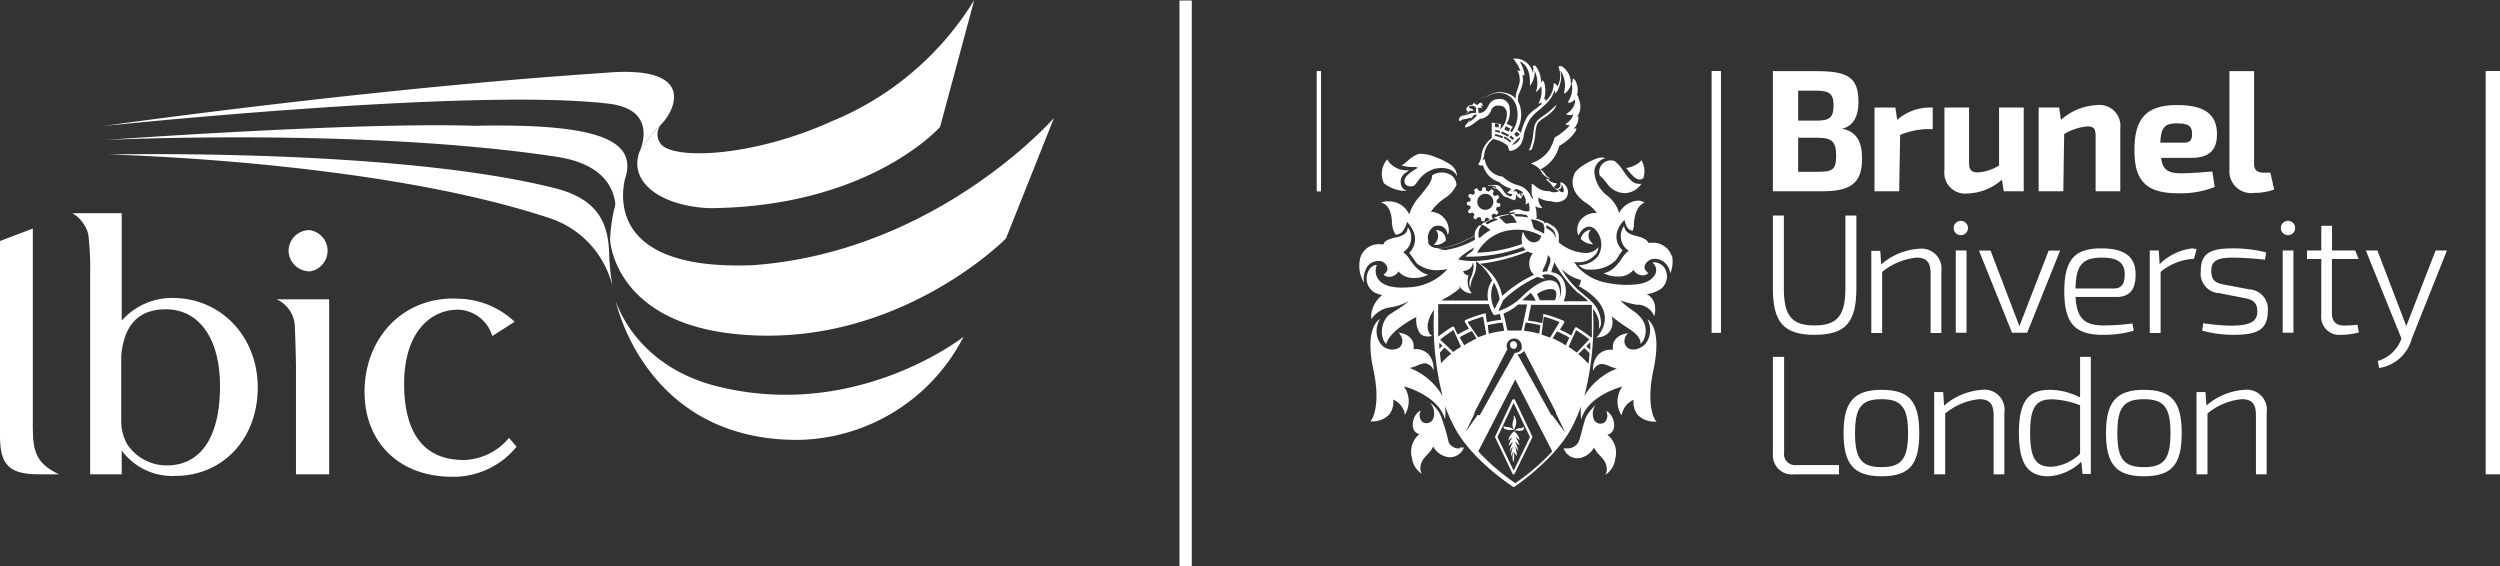 <svg xmlns="http://www.w3.org/2000/svg" viewBox="0 0 202.72 45.93"><rect x="0" y="0" width="202.72" height="45.93" fill="#333333" stroke="none"/><g id="Layer_2" data-name="Layer 2"><g id="Layer_1-2" data-name="Layer 1"><path d="M8.78,12.53S32.09,12,45,15.26c4,1,4.37,3.44,4.41,5.69a20.52,20.52,0,0,0,.25,2.25,7.72,7.72,0,0,0-5-5.48C30.55,13,8.78,12.53,8.78,12.53Z" style="fill:#fff"/><path d="M53.57,10.12c1.08-1,3.15-4.9-4.56-4.21C29.7,7.19,8.37,10.22,8.37,10.22s30-3.14,41-1.81c3.88.46,2.68,3.45,2.51,3.84a13.19,13.19,0,0,1,1.67-2.11Z" style="fill:#fff"/><path d="M38.47,10.2c-9.73-.31-29.92,1.15-29.92,1.15s20.75-1,36.37,1.33c3.87.53,4.85,2.43,5,4a15.36,15.36,0,0,1,.8-2.28C51.65,11.3,48.36,10,38.47,10.2Z" style="fill:#fff"/><path d="M49.92,24.37s1.54,5.47,8.63,7.05C69.66,34,78.13,27.31,78.13,27.31a15.35,15.35,0,0,1-13.39,8.36C52.24,35.73,49.92,24.37,49.92,24.37Z" style="fill:#fff"/><path d="M53.62,10.08a12.28,12.28,0,0,0-1.75,2.19c-.93,2.42,1.59,4.43,5.65,4.61,13-.09,18.71-6.59,18.71-6.59L79,0a24.36,24.36,0,0,1-11.5,9.81C61,12.77,54.4,13,53.53,11.6A1.25,1.25,0,0,1,53.62,10.08Z" style="fill:#fff"/><path d="M50.71,14.37c-.48,1.89-.89,7.6,10.39,7.13C76,20.4,85.47,9.56,85.47,9.56l-3.9,9.78S72.3,28.76,58.92,27c-9.2-1.25-9.45-7.57-9.45-7.57A13.15,13.15,0,0,1,50.71,14.37Z" style="fill:#fff"/><rect x="95.64" y="0.04" width="1" height="45.89" style="fill:#fff"/><path d="M2.66,18.53,0,19.54V35.36c0,2.36.76,3.11,3.22,3.1H4.78C3,37.61,2.66,36.69,2.66,34.7Z" style="fill:#fff"/><path d="M14,24.16A5.44,5.44,0,0,0,9.87,26V17.29h-4A2.79,2.79,0,0,1,7.16,19a24.39,24.39,0,0,1,.15,3.38V38.46H9.87V36.53a5.09,5.09,0,0,0,4.35,2.06c3.84,0,6.68-3,6.68-7.17S17.88,24.16,14,24.16Zm-.52,13.58a3.84,3.84,0,0,1-3.14-1.68,3.74,3.74,0,0,1-.51-1.78V28.86c.22-2.53,1.43-3.78,3.62-3.78,2.59,0,4.39,2.22,4.39,6.25S16.33,37.74,13.52,37.74Z" style="fill:#fff"/><path d="M24,38.46V29.71c0-.6-.07-2.89-.1-3.38a2.51,2.51,0,0,0-1.47-2.06h4.26V38.46Z" style="fill:#fff"/><path d="M23.4,20.36a1.69,1.69,0,0,1,1.7-1.7A1.69,1.69,0,0,1,25.16,22,1.71,1.71,0,0,1,23.4,20.36Z" style="fill:#fff"/><path d="M39.92,27.25a3,3,0,0,0-2.75-2.14c-2.4,0-4.4,2-4.4,6s1.59,6.19,4.83,6.19a4.9,4.9,0,0,0,3.67-1.79l.62.71a6.6,6.6,0,0,1-5.21,2.44c-4.38,0-7.12-2.85-7.12-6.89,0-4.4,3.18-7.8,7.64-7.55a6.87,6.87,0,0,1,4.53,1.87Z" style="fill:#fff"/><rect x="201.56" y="5.76" width="1.17" height="32.7" style="fill:#fff"/><rect x="106.77" y="5.76" width="0.35" height="9.76" style="fill:#fff"/><rect x="138.79" y="5.76" width="0.76" height="21.23" style="fill:#fff"/><path d="M124.24,12a3.65,3.65,0,0,0,.26-1.25c.07-.55.14-.8.44-1a4.07,4.07,0,0,1,.35-.25c.8-.52.95-1,.9-1a5.87,5.87,0,0,1-1,.86,4.5,4.5,0,0,0-.37.27c-.35.29-.41.54-.48,1.12a4.56,4.56,0,0,1-.26,1.2c-.06.16-.12.21-.08.24a.33.33,0,0,0,.27-.17" style="fill:#fff"/><path d="M114.83,13.57c.18,0,.13.07,0,.12-.85.5-1,.82-.93,1.11s.51.41.8.23a2.45,2.45,0,0,0,.23-.29,2.57,2.57,0,0,1,1.43-1.06c1.23-.24,1.71.36,1.77.61,0,.09.1-.48-.47-.91a5.58,5.58,0,0,0-1.32-.66,3.05,3.05,0,0,0-1-.24,1.37,1.37,0,0,0-.31,0,2.56,2.56,0,0,0-.86.54,2.67,2.67,0,0,1-.53.39,3.15,3.15,0,0,0,1.18.12" style="fill:#fff"/><path d="M113.76,15.45a1,1,0,0,0,.36,0s-.49,0-.54-.65A.84.84,0,0,1,114,14l.26-.19H114a1.84,1.84,0,0,1-1.43-.75l-.08-.14-.1.13a1.75,1.75,0,0,0-.16,1.82,3,3,0,0,0,1.58.61" style="fill:#fff"/><path d="M111.8,21.16a.65.65,0,0,1,.53.24.54.54,0,0,1,.17.45c0,.2-.31.42-.31.42a.7.7,0,0,0,.47.18.9.9,0,0,0,.74-.44,1.58,1.58,0,0,0,1.25.53,2.42,2.42,0,0,0,1.18-.28s-.67,0-1.45-1.13a2.57,2.57,0,0,0-.59-.68,1.42,1.42,0,0,0,.52-1.77,1.25,1.25,0,0,0-.14-.24,1.8,1.8,0,0,1-.07.24c0,.09-.14.41-.9.57s-1,.37-1,.56h-.25a1.56,1.56,0,0,0-1.64,1.07,2.68,2.68,0,0,0,.3,2.06,1.84,1.84,0,0,1,.28-1.35,1.09,1.09,0,0,1,.94-.42" style="fill:#fff"/><path d="M127.68,14.08c-.32.68-.24,1.56.9,2.36a3.09,3.09,0,0,1,.9.83h-.15a1.51,1.51,0,0,0-.85.28,1.28,1.28,0,0,0-.56,1.31.77.77,0,0,0,.07.23s.51-1.11,1.29-.56a1.78,1.78,0,0,1,.3,2.24,1.93,1.93,0,0,1-1.56.72,1,1,0,0,0,.67.37l.29,0h.2a2.76,2.76,0,0,0,1.83-.75l.18-.25a4.38,4.38,0,0,1,.38-.56,1.5,1.5,0,0,1-.31-1.83,2.16,2.16,0,0,1,.42-.59l.06-.06,0,.09a2.54,2.54,0,0,0,.17.46l0,0a.66.66,0,0,0,.47.35,1.13,1.13,0,0,0,.11-.53c.09-1.62.87-1.75.87-1.75a.91.91,0,0,0-.56-.17,1.9,1.9,0,0,0-1.51,1,2.72,2.72,0,0,0-.94-1.39,2.63,2.63,0,0,1-1.07-2,1.17,1.17,0,0,1,.91-1.05,1,1,0,0,0-.65,0c-.26.08-1.61.65-1.92,1.33" style="fill:#fff"/><path d="M129.72,14.24a2.68,2.68,0,0,1,.46.48l.09.1a1.81,1.81,0,0,0,1.43.84h0a1.64,1.64,0,0,0,1.12-.43,1.52,1.52,0,0,0,.29-.34.62.62,0,0,1-.33,0c-.43,0-.91-.68-1.25-1.18a2.91,2.91,0,0,0-.59-.64.93.93,0,0,0-1.22,1.15" style="fill:#fff"/><path d="M132.81,14.56h.11a.61.61,0,0,0,.32-.09,1.73,1.73,0,0,0,0-1.18,1.58,1.58,0,0,0-.15-.3l-.1.13a2.07,2.07,0,0,1-1.12.5c.41.56.75.89,1,.93" style="fill:#fff"/><path d="M129.05,18.62a.94.94,0,0,0-.87.75,1.43,1.43,0,0,0,1,.44l-.16-.19a.74.74,0,0,1-.15-.81.72.72,0,0,1,.14-.19" style="fill:#fff"/><path d="M134,21.31a.75.75,0,0,1,.18,1c-.47.7-1.36.79-2.47.79a8.59,8.59,0,0,1-1.39-.16,4.23,4.23,0,0,1-2-.93,2.53,2.53,0,0,1-.66-.77,1.82,1.82,0,0,0,1.81-.73,1.23,1.23,0,0,0,.15-.48,1.32,1.32,0,0,1-1.12.48,3.59,3.59,0,0,1-2.1-.85,2.13,2.13,0,0,0,0-.27,1.13,1.13,0,0,0-.38-1,5.21,5.21,0,0,0-.52-.31s-.16-.07-.23,0,0-.08-.15-.15a4.72,4.72,0,0,0-.7-.25h.06a.13.13,0,0,0,.11,0,.54.54,0,0,0,0-.28l0-.12c0-.18-.08-.46-.09-.55a1,1,0,0,0,.45.13c.05,0,.08,0,.1,0h0s0,0,0-.05a.36.36,0,0,1-.13-.12v0a1.07,1.07,0,0,1-.18-.48,1.28,1.28,0,0,0,0-.19v0l0,0a2.18,2.18,0,0,0,1.07.3,1.12,1.12,0,0,0,1.16-.23.85.85,0,0,0-.08-1.12.64.64,0,0,0-.36-.2l0,0v0a.92.92,0,0,1,0,.18.3.3,0,0,1-.1.26.23.23,0,0,1-.19.09s0,0-.09,0l-.16-.15h0a.48.48,0,0,0,.25-.29h0s0,0-.07,0a1,1,0,0,1-.62-.29h0a.26.26,0,0,0,.09-.16h0c-.26-.06-.37-.37-.5-.49l0,0-.09-.08-.15-.1h0a2.88,2.88,0,0,0,1.53-1.91v0h0a3.87,3.87,0,0,0,1.31-1.15c0-.06.11-.22.09-.26a.11.11,0,0,0-.08,0h-.13l0,0a1.26,1.26,0,0,0,.37-.81c0-.08,0-.18,0-.21h0s0,0,0,0a.42.42,0,0,1-.14.1l0,0,0,0A1.4,1.4,0,0,0,128,8c0-.22-.11-.32-.16-.32l0,0a.78.78,0,0,1,0,.14h0a1.53,1.53,0,0,0-.06-1.2c0-.08-.18-.25-.24-.25a0,0,0,0,0,0,0,1.35,1.35,0,0,1-.18.59h0a1.62,1.62,0,0,0-.72-1.59.35.35,0,0,0-.17,0l-.08,0s0,0,0,.11A1.78,1.78,0,0,1,126.29,7V7l-.07-.11c-.06-.06-.17-.15-.23-.15l0,0h0a2,2,0,0,1-.65,1.46l0,0v0c0-.09,0-.15-.06-.17h0l-.07,0,0,0v0c.2-.68.06-1.43-.13-1.51h0s-.07.07-.13.19h0a2,2,0,0,0-.45-1.38.27.27,0,0,0-.14,0,.07.07,0,0,0-.06,0v0a1.24,1.24,0,0,1,0,.59h0A1.49,1.49,0,0,0,123,4.75h-.17c-.09,0-.13,0-.14,0h0a3.37,3.37,0,0,1,.6,1v0l-.07,0a.55.55,0,0,0-.18-.05h0a0,0,0,0,0,0,0,1.65,1.65,0,0,1,.18,1c-.05.19-.11.37-.16.51s0,.14-.07.19a2.87,2.87,0,0,0-.08.38V8l0,0a1.42,1.42,0,0,0-.57-.39,1.93,1.93,0,0,0-.7-.13,1.84,1.84,0,0,0-.87.21l-.39.21a1.54,1.54,0,0,0-1,.61c-.4,0-.65.4-.34.53a.28.28,0,0,1-.06.1,1.11,1.11,0,0,1-.35.21c-.25.1-.34.26-.32.38a.23.23,0,0,0,.09.11s.07-.12.3-.17a1.91,1.91,0,0,0,.47-.11l.14,0a1.46,1.46,0,0,1-.21.32c-.28.23-.3.34-.3.34s0,.12.05.12h0a2,2,0,0,0,.75-.4l.15-.11.27-.2h.1a1.1,1.1,0,0,0,.8-.68l0-.05a.72.72,0,0,1,.39-.33,1,1,0,0,1,.27,0,.79.79,0,0,1,.3.06.68.68,0,0,1,.29.39,1.68,1.68,0,0,1-.52,1.47h0l.07-.43-.08,0a2.87,2.87,0,0,0-.57-.11l-.11,0,0,.62,0,.63-.18.15a2.13,2.13,0,0,0-.66,1.24v0a.11.11,0,0,1,0,.05,1.32,1.32,0,0,1-.26.68s0,0,0,0a.29.29,0,0,0,.24.1.45.45,0,0,0,.16,0h0a1.92,1.92,0,0,0,1.28,1.33h0l0,0a2.66,2.66,0,0,0,1,.55,1.11,1.11,0,0,1-.33.32v0a.76.76,0,0,0,.42.11l0,0c0,.08-.08.19-.17.19a.69.69,0,0,1-.43-.28c-.09-.09-.13-.21-.25-.35s-.19-.22-.29-.25c-.34-.11-.48,0-.48,0s-.28,0-.34,0,0,0,0,.05a1.35,1.35,0,0,1,.29,0,.54.54,0,0,1,.35.06s.06.08,0,.08h-.05a.3.3,0,0,0-.29,0h0l.05,0h0l.23.06c.12,0,.19.05.43.32s.16.24.34.33l.07.05.12,0,.36.18c.11,0,.22.11.28.05a.53.53,0,0,0,.08-.23.86.86,0,0,1,0-.18l.05,0s.15.31.41.28a1.15,1.15,0,0,1,0-.46,1.29,1.29,0,0,1,.15.17.85.85,0,0,1,.18.57v.08c0,.06,0,.11,0,.13h0s.06,0,.11-.07l0,0,.11-.09a1.25,1.25,0,0,1,.08.41c0,.19,0,.21,0,.25a.07.07,0,0,1-.06.05,1.1,1.1,0,0,1-.53-.07l-.19-.07a.71.71,0,0,0-.28,0,.45.45,0,0,0-.33.11l0,0c-.22,0-.23.15-.23.19h0v0s0,0,0,0a.34.34,0,0,1,.15-.06h.3c.15,0,.21,0,.18,0l-.07,0c-.15.05-.19.09-.2.11v0h-.17a.18.18,0,0,0-.13.12.25.25,0,0,0-.2-.09,5.34,5.34,0,0,0-1,.23c-.13.05-.12.15-.12.15a.17.17,0,0,0-.13-.05l-.06-.24.15-.14.29.09.12-.19-.21-.22a.7.7,0,0,0,.06-.19l.29-.07a.49.49,0,0,0,0-.12v-.11l-.29-.09a1.29,1.29,0,0,0,0-.19l.22-.21a1.28,1.28,0,0,0-.11-.2l-.29.07-.14-.15.09-.28a1.37,1.37,0,0,0-.2-.13l-.22.21a1.06,1.06,0,0,0-.19-.06l-.07-.29h-.23l-.08.29-.2,0-.2-.22-.21.11.07.3a.86.86,0,0,0-.14.13l-.29-.09a1.06,1.06,0,0,0-.12.2l.2.22a1.05,1.05,0,0,0,0,.19l-.3.07s0,.07,0,.11v.12l.29.08a1.46,1.46,0,0,0,0,.2l-.22.2a.78.78,0,0,0,.11.2l.29-.06a.93.93,0,0,0,.14.14l-.09.29a.76.76,0,0,0,.19.12l.22-.2.19.05.07.3h.23l.09-.28.19,0,.15.16a5.87,5.87,0,0,0-.57.29.2.2,0,0,0-.1.18.18.18,0,0,0-.18,0,1.06,1.06,0,0,0-.38.83l-.58.27a7.47,7.47,0,0,1-2,.72c-.82.1-1.07-.21-1.16-.37s0-.09,0-.14a1.09,1.09,0,0,1,.42-1.22.93.93,0,0,1,.35-.08.7.7,0,0,1,.69.41.94.94,0,0,1,.1.36.79.79,0,0,0,.09-.33,1.52,1.52,0,0,0-1.45-1.57,4.23,4.23,0,0,1,1.12-1.1A2.49,2.49,0,0,0,118.1,15a1,1,0,0,0-.65-.91,1.44,1.44,0,0,0-1.33.14c0,.48-.3.83-1,1.69a3.94,3.94,0,0,0-.85,1.47,1.79,1.79,0,0,0-1.68-1.06,1.27,1.27,0,0,0-.61.11s.8,0,.89,1.54a2,2,0,0,0,.3,1.05h0c.69,0,.9-.95.9-.95l0-.1.07.07a2.23,2.23,0,0,1,.41.59,1.54,1.54,0,0,1-.29,1.87,5,5,0,0,1,.42.56,2.78,2.78,0,0,0,.23.31,2.62,2.62,0,0,0,1.64.53,4.37,4.37,0,0,0,.83-.09,4.49,4.49,0,0,1-3.18,1.48c-2.53.19-2.67-1-2.65-1.41a1.06,1.06,0,0,1,.1-.4.65.65,0,0,0-.55.28,1.31,1.31,0,0,0,.46,2,4.75,4.75,0,0,0,.52.16,2.34,2.34,0,0,0-.89,1.59l0,.35.23-.27a2.2,2.2,0,0,1,1.33-.68,4.31,4.31,0,0,0,1.5-.51,8.67,8.67,0,0,1-1.09.78l-.53.34h0a1.88,1.88,0,0,0-.5,1.9,1.24,1.24,0,0,0,.27.47c.28-1,1.91-1.92,2.45-2.19a2,2,0,0,0,.28,1.3c.32.42,1,.23,1,.23s-.57-.29-.29-1.24a2.64,2.64,0,0,1,.44-.87,23.87,23.87,0,0,0,.7,7,5.22,5.22,0,0,0-2.67-2.29,3.27,3.27,0,0,0,.57-.18,1.69,1.69,0,0,1,.69-.2.83.83,0,0,1,.67.58,1.8,1.8,0,0,0-.41-1.32,1.46,1.46,0,0,0-1.11-.41h-.1a1.2,1.2,0,0,0-.09-.69,1.26,1.26,0,0,0-.84-.59l-.28-.08.17.24a.91.91,0,0,1,.11.67.68.68,0,0,1-.58.46,1.17,1.17,0,0,1-1.19-.49,1.74,1.74,0,0,1-.21-1.51,1.62,1.62,0,0,1,.19-.45s-1.3.59-.53,4.13c.6,2.8-.08,3.92-.13,4a.89.89,0,0,1-.13.17h.22a1.86,1.86,0,0,0,1.31-.55,1.62,1.62,0,0,0,.33-1.22,1.65,1.65,0,0,1,.91,1,.78.78,0,0,1,0,.25.67.67,0,0,0,.15-.22,2.08,2.08,0,0,0-.19-2.1c.76.2,2.87,1,3.34,2.68,0,0,0,.13,0,0a4.75,4.75,0,0,0,0-1.08,11.31,11.31,0,0,0,.6,1.39C119,36.94,122,39,122.64,39.44l.1.06.11-.06c.62-.43,3.65-2.61,4.81-5.19.21-.45.39-.87.55-1.29a5.12,5.12,0,0,0,0,1.07c0,.12,0,0,0,0,.47-1.71,2.58-2.48,3.34-2.68a2.08,2.08,0,0,0-.19,2.1.67.67,0,0,0,.15.22.78.78,0,0,1,.05-.25,1.63,1.63,0,0,1,.91-1,1.62,1.62,0,0,0,.33,1.22,1.86,1.86,0,0,0,1.31.55h.22a.89.89,0,0,1-.13-.17c-.05-.08-.73-1.2-.13-4,.76-3.54-.49-4.13-.49-4.13a1.22,1.22,0,0,1,.15.37,1.8,1.8,0,0,1-.3,1.62c-.36.4-1.33.81-1.68,0a.83.83,0,0,1,.11-.67L132,27l-.27.08a1.26,1.26,0,0,0-.84.59,1.12,1.12,0,0,0-.09.69h-.1a1.46,1.46,0,0,0-1.11.41,1.8,1.8,0,0,0-.41,1.32.83.83,0,0,1,.67-.58,1.69,1.69,0,0,1,.69.2,3.27,3.27,0,0,0,.57.18,5.21,5.21,0,0,0-2.64,2.23,23.43,23.43,0,0,0,.7-7.06,1.94,1.94,0,0,1,.47,1.62.79.79,0,0,0,.18-.41A2.46,2.46,0,0,0,129,24.4c-.31-.31-1.12-.94-1.25-1.11a6,6,0,0,1-1.11-1.48,3.18,3.18,0,0,0,1.55.89.84.84,0,0,1-.18.5c3.46,1.92,1.72,3.89,1.43,4.19l.24-.05a1.16,1.16,0,0,0,1-.76,1.41,1.41,0,0,0,0-.93,16.65,16.65,0,0,0,1.4,1c.95.62.94,1,.95,1.24a1.34,1.34,0,0,0,.33-.53,1.65,1.65,0,0,0-.39-1.69c-.42-.48-.8-.55-1.58-1.3a9.56,9.56,0,0,0,1.31.34l.24,0a1.5,1.5,0,0,1,1.2.94s.4-1.28-.61-1.8a2.51,2.51,0,0,0,1.22-.48,1.3,1.3,0,0,0,.29-1.52,1,1,0,0,0-1-.57m-8.41.18c0,.05,0,.11-.07.17a2.65,2.65,0,0,0-.09.37,2.17,2.17,0,0,0-.39.06,1.17,1.17,0,0,1,.12-.38,2.63,2.63,0,0,0,.31-1l.2.25a1,1,0,0,1-.08.54m-1.92,3.82-.33,1.51-.57,0-.58,0-.17-.77v0l-.14-.61a3.87,3.87,0,0,0,1.18-.73h.73Zm0,.87a9.56,9.56,0,0,1,1.19.21l-.08.69a8.89,8.89,0,0,0-1.25-.24Zm-1.73.66a9.31,9.31,0,0,0-1.26.24l-.08-.69a7.92,7.92,0,0,1,1.2-.21Zm1.46-2.47,0,0,.14-.13.54-.47a1.91,1.91,0,0,1,.4.64Zm2.64,0h-1.23a2,2,0,0,0-.21-.47c.11-.23,1.36-.75,1.54-.2a1.06,1.06,0,0,1-.1.67m.3,0h0a1.42,1.42,0,0,0-.14-1.4h0c-.35-.32-.88-.29-1.55.09a6.69,6.69,0,0,0-1.19.93,4.88,4.88,0,0,1-2,1.26l.39-.89h0a10.12,10.12,0,0,1,2.78-1.89l0,0a1.65,1.65,0,0,0,.61.14.52.52,0,0,1-.23-.28,1.16,1.16,0,0,1,1.38.5,1.7,1.7,0,0,1-.07,1.56m-1.63-4.84a.6.6,0,0,1-.37.12c-.46,0-.73-.57-.73-.57l-.13-.29a1.23,1.23,0,0,0-.07.26,1.7,1.7,0,0,0,0,.73,11.73,11.73,0,0,1-3.65.71,3.6,3.6,0,0,1,3.11-1.86h.28a3.73,3.73,0,0,1,1.8.5.63.63,0,0,1-.23.4m-6.5,1.5a2.24,2.24,0,0,1,.22-.22,7.13,7.13,0,0,1,1.1-.75,1.26,1.26,0,0,0-.16.3,3.06,3.06,0,0,0-.57.45,12.53,12.53,0,0,0,4.68-.79l.07.11.14.14c-.89.32-3.72,1.24-5.48.76m5.68-.62a1.5,1.5,0,0,0,.37.13,1.33,1.33,0,0,0-.26,1.08,1,1,0,0,0,.37.65A10.44,10.44,0,0,0,121.81,24,3.88,3.88,0,0,0,120,21.39a15.24,15.24,0,0,0,3.9-1m-2.3,3.86-.4.82a2.41,2.41,0,0,1-.06-2.15,4.08,4.08,0,0,1,.46,1.33m3.93-5.91a2.08,2.08,0,0,1,.33.22.87.87,0,0,1,.28.75,1,1,0,0,0-.21-.43,2,2,0,0,0-.54-.38l0-.22a.32.32,0,0,1,.17.06m-.43-.21a1,1,0,0,1,.09.58,1,1,0,0,0,0,.25,4.63,4.63,0,0,0-.74-.36h0s-.13-.06-.2-.39a1.81,1.81,0,0,0-.15-.42,1.92,1.92,0,0,1,1,.34m1.23-2.77a.38.38,0,0,0,.24-.15.68.68,0,0,0,0-.26s.3.36.17.63h0a.31.31,0,0,1-.13,0c-.09,0-.25-.18-.32-.24l0,0Zm-3.15-7.78s0-.12.06-.19a5.32,5.32,0,0,0,.17-.52,1.32,1.32,0,0,0,0-.76v0a.46.46,0,0,1,.15,0c.08,0-.06-.68-.36-1.1l0,0,.05,0c.74.32.78,1.33.78,1.53V7l.21-.39a1.9,1.9,0,0,0,.18-.86h0a2.39,2.39,0,0,1,.09,1.73v0h0a1.66,1.66,0,0,0,.43-.5l0,0V7a2.08,2.08,0,0,1-.12,1.17l-.1.25.25-.11v0a.35.35,0,0,1,0,.14h0l-.34.27-.1.08a3.5,3.5,0,0,0-.67.59,4.61,4.61,0,0,0-.56,1.38v0a3.47,3.47,0,0,0-.29-.25,2.61,2.61,0,0,0,.19-2,3.09,3.09,0,0,0-.14-.32h0a1.6,1.6,0,0,1,.09-.66m-.41,3.69-.12.11-.25-.22.11-.13a1.51,1.51,0,0,1,.26.24m0-.34.21-.22.27.23-.27.2a1,1,0,0,0-.21-.21m-.22.57-.1.09a2.61,2.61,0,0,0-.51-.36l.06-.13a2.42,2.42,0,0,1,.55.4m.49-.17.22-.17,0,.11a1,1,0,0,1-.66.53h0a0,0,0,0,1,0,0Zm-4-2c-.07,0-.49.14-.44.1a.72.72,0,0,1,.21-.11.72.72,0,0,0,.35-.3c.14,0,.34,0,.34,0s-.06-.11-.17-.16l-.15-.05s-.06,0-.05-.1.29-.09.29-.09a.42.42,0,0,1,.28.18.19.19,0,0,1,0,.1.66.66,0,0,0,0,.29h-.12a1.37,1.37,0,0,0-.55.13m.7.09s-.06.09-.06.09a2,2,0,0,1-.59.45c-.11,0,.06-.12.17-.24s.06-.07.09-.12a2.91,2.91,0,0,0,.18-.24.59.59,0,0,1,.33,0l0,0s-.1,0-.15,0m2.7-.67a.89.89,0,0,0-.4-.53.83.83,0,0,0-.39-.09,1.63,1.63,0,0,0-.36.05.84.84,0,0,0-.5.4c-.16.29-.3.62-.72.69h-.14c0-.12-.06-.36,0-.43a.24.24,0,0,0,.33-.16c0-.15-.08-.27-.19-.24s-.19.18-.25.2l0,0a1.06,1.06,0,0,0-.26-.16,1.19,1.19,0,0,1,.76-.43h0a4.18,4.18,0,0,0,.47-.21,1.61,1.61,0,0,1,.78-.19,1.64,1.64,0,0,1,.61.11,1.49,1.49,0,0,1,.81.93,2.34,2.34,0,0,1-.28,2l0,.05-.08.08-.14-.09.23-.37-.09,0a1.91,1.91,0,0,0-.28-.15l-.15-.07a1.75,1.75,0,0,0,.24-1.29m-2.34-.17s0,0,0,0a.11.11,0,0,1,.11.16.09.09,0,0,1-.08.06s0,0,0,0a.16.16,0,0,0,0-.16m2,1.61.19.09.19.09-.15.25-.15-.08-.18-.08Zm-.32.42a1.94,1.94,0,0,1,.3.13,2.11,2.11,0,0,1,.3.16l-.11.14a2.55,2.55,0,0,0-.27-.16l-.26-.11Zm-.25-.61,0,.29-.29-.05V10a2.41,2.41,0,0,1,.35.07m-.35.46.4.08,0,.16a3.18,3.18,0,0,0-.37-.09Zm0,.34a3.39,3.39,0,0,1,.66.2l-.06.14a2.61,2.61,0,0,0-.6-.19Zm2.14,5.05a.26.26,0,0,1-.1-.11c0-.1,0-.15,0-.16s0,0,0,0l-.16.13c-.05-.09-.1-.28-.19-.27h-.23a1.19,1.19,0,0,0,.23-.2,2.73,2.73,0,0,1,.56.26.88.88,0,0,0,0,.34m.73.32,0,.05v-.05a1.09,1.09,0,0,0-.16-.48,1.53,1.53,0,0,0-1-.74,3,3,0,0,1-1.2-.69A1.63,1.63,0,0,1,120.41,13s0-.09-.07-.09h0l-.13.09,0,0a1.44,1.44,0,0,0,.15-.52h0v0a1.86,1.86,0,0,1,.58-1.09v0a1.11,1.11,0,0,1,.15-.12,3.2,3.2,0,0,1,.66.22,2.82,2.82,0,0,1,.54.36.59.59,0,0,0,.1.34.09.09,0,0,0,.09.05h0a1.23,1.23,0,0,0,.92-.69c.05-.13.1-.3.16-.5l0-.11a4.49,4.49,0,0,1,.5-1.27A3.91,3.91,0,0,1,124.7,9c.18-.14.35-.29.51-.44h0a2.87,2.87,0,0,0,.88-1.3h0s0,.05,0,.08a.88.88,0,0,1,0,.24s0,0,0,0h0s.1-.07.17-.17a2.5,2.5,0,0,0,.26-.68,1.74,1.74,0,0,0,0-1h0a.39.39,0,0,1,.09.11,2.16,2.16,0,0,1,.23,1.6v0c0,.11,0,.14,0,.15h0c.05,0,.12-.06.19-.13h0a1.41,1.41,0,0,0,.39-.7v0l0,0a.65.65,0,0,1,.06.25,1.92,1.92,0,0,1-.32,1.22c0,.07,0,.09,0,.1a.09.09,0,0,0,.07,0l.09,0a1,1,0,0,0,.39-.27l0,0v0a.84.84,0,0,1,0,.26,1.42,1.42,0,0,1-.64.88c-.06,0-.07.05-.07.06s.11.06.27.07h0a1.08,1.08,0,0,0,.31-.05h0v0a1.37,1.37,0,0,1-.55.72c-.06,0-.07,0-.07.07s.23.09.34.09h0l0,0a4.76,4.76,0,0,1-1.26,1s0,0,0,.07a4.6,4.6,0,0,1-.39.9,2.78,2.78,0,0,1-1.51,1.11h0s0,0,.11.07c.71.31.67.63.84.72l0,0h0a.13.13,0,0,0-.09,0s0,0,.08.08l.07.05a1.54,1.54,0,0,0,.55.36h0l-.07,0a.57.57,0,0,1-.18,0h-.1l.05.05.33.31c.1.11.1.17.21.26a1.29,1.29,0,0,0,.48.36h0l0,0a.88.88,0,0,1-.78,0h-.07a1.52,1.52,0,0,1-1.09-.43.82.82,0,0,0-.28-.17h0s0,0,0,.1l0,.16s0,.13,0,.22a1.8,1.8,0,0,0,0,.31.82.82,0,0,0,.13.36l0,.06,0,0a.81.81,0,0,1-.33-.31s0-.09-.07-.22v0h0s0,0,0,.09a.88.88,0,0,1-.09.2m-1,1.49H123a4.92,4.92,0,0,1,.78.07.66.66,0,0,1,.13.21,4.54,4.54,0,0,0-1-.09,1,1,0,0,0-.14-.18H123m-1.41.22a4.41,4.41,0,0,1,.8-.18.34.34,0,0,1,.24.09.87.87,0,0,1,.25.36l.13.21a3.06,3.06,0,0,0-.81.07h0s-.16,0-.34-.23a2.1,2.1,0,0,0-.28-.26s0,0,0-.06m-1.22-.58a.65.65,0,0,1,0-1.29.65.65,0,1,1,0,1.29m.16,1a5.59,5.59,0,0,1,.59-.28.3.3,0,0,1,.21,0,.77.77,0,0,1,.15.1,3.1,3.1,0,0,0-.86.36.6.6,0,0,0-.15-.09s0-.06.06-.09m-.38.25a.13.13,0,0,1,.13,0,1.07,1.07,0,0,1,.36.23l.23.16a4.68,4.68,0,0,0-.85.63l-.1,0a1.19,1.19,0,0,1,.23-1m-2.77,2a2,2,0,0,1-.88-.18,2,2,0,0,0,.37,0l.25,0a7.24,7.24,0,0,0,2-.74l.49-.22a2.19,2.19,0,0,0,0,.3,6.84,6.84,0,0,1-2.32.82m1,2.8a1.17,1.17,0,0,0,.84.71h0a.56.56,0,0,0,.22,0,1.49,1.49,0,0,1-.25-1.44c-.35,0-.45-.35-.45-.35.8-.08.78-.69.78-.69.17.25,0,.92-.2,1.32a1,1,0,0,0,0,.72h0a2.62,2.62,0,0,1,.22-.84,2.21,2.21,0,0,0,.25-1.31A4.21,4.21,0,0,1,121,22.73a2.15,2.15,0,0,0-.33,1.64v0H116.9l.23-.16a6.09,6.09,0,0,0,1.25-.85m-1.81,1.3h4.16a3.4,3.4,0,0,0,.36.83.11.11,0,0,0,.1.06h0a3,3,0,0,0,.43-.1l.11.48a7.63,7.63,0,0,0-1.16.21l-.09-.64a.12.12,0,0,0,0-.08.1.1,0,0,0-.09,0,9.45,9.45,0,0,0-1.55.53.11.11,0,0,0-.06.07.14.14,0,0,0,0,.09l.34.54a10.2,10.2,0,0,0-.93.48l-.27-.58a.09.09,0,0,0-.06-.06.14.14,0,0,0-.09,0,10.48,10.48,0,0,0-1.15.81c0-.77,0-1.64,0-2.64m3.9,2.45-.67.24L119,26.12a9.4,9.4,0,0,1,1.26-.44Zm-3.84.67.15.13.13.13c-.08.08-.16.17-.25.25l0-.51m.13,1.69c0-.28-.06-.57-.08-.89l.13-.13a3.19,3.19,0,0,1,.26-.26l.52.49a7.7,7.7,0,0,0-.83.79m1.35-1.19-.35.26-.59-.56,0,0-.22-.21-.25-.23c.33-.27.73-.55,1.08-.78l.61,1.35a2.48,2.48,0,0,0-.26.19m.15-.95a7.42,7.42,0,0,1,1-.5l.37.6a8.75,8.75,0,0,0-1,.55Zm1.48,6.27L118.86,35l.69-1.44a.1.1,0,0,0,0-.09h0l2.67-5.14a.11.11,0,0,0,0-.05.63.63,0,0,1-.05-.22.61.61,0,0,1,.61-.61.61.61,0,0,1,.61.61.62.62,0,0,1,0,.23h0a.58.58,0,0,1-.51.32h0a.09.09,0,0,0-.08.06l-2.81,5-.07,0-.05,0m3,5.51a17.86,17.86,0,0,1-3-2.58l3-5.83,3,5.83a17.46,17.46,0,0,1-3,2.58m3-5.51a.05.05,0,0,0,0,0l-.07,0-2.74-4.93a.73.73,0,0,0,.53-.29l2.59,5,0,0a.07.07,0,0,0,0,.08l.75,1.56ZM125,27.14l.18-1.46a8.05,8.05,0,0,1,1.28.44l-.77,1.26q-.34-.14-.69-.24m.89.32.36-.59a9.66,9.66,0,0,1,1,.5l-.28.64a8.63,8.63,0,0,0-1-.55m1.7,1a4.07,4.07,0,0,0-.48-.33l.61-1.36a9.9,9.9,0,0,1,1.07.75l-1,1.06Zm1.14,1.05a7.84,7.84,0,0,0-.83-.8l.49-.48.42.39c0,.31-.05.61-.08.89m.1-1.17-.28-.26.32-.33c0,.21,0,.4,0,.59m.05-1a12.72,12.72,0,0,0-1.15-.79.14.14,0,0,0-.09,0,.13.13,0,0,0-.07.06l-.27.6a8.17,8.17,0,0,0-.93-.48l.35-.56a.14.14,0,0,0,0-.09.11.11,0,0,0-.06-.07,9.45,9.45,0,0,0-1.55-.53.09.09,0,0,0-.09,0,.14.14,0,0,0,0,.08l-.08.65a7.63,7.63,0,0,0-1.16-.21l.12-.62.14-.66h4.92s0,1.86,0,2.62m-1.05-3.56.59.48.17.17h-2a2,2,0,0,0,0-1.67,1.17,1.17,0,0,0-1-.68,1.35,1.35,0,0,1,.08-.3,1.62,1.62,0,0,1,.06-.17,2.42,2.42,0,0,0,.1-.36l0,0a10,10,0,0,0,1.92,2.5" style="fill:#fff"/><path d="M135.56,20.77a1.58,1.58,0,0,0-1.64-1.08h-.26c-.07-.18-.27-.39-1-.56s-.86-.48-.9-.57a1.8,1.8,0,0,1-.07-.24,1.25,1.25,0,0,0-.14.24,1.42,1.42,0,0,0,.52,1.77,2.4,2.4,0,0,0-.59.68c-.78,1.16-1.46,1.13-1.46,1.13a2.34,2.34,0,0,0,1.18.28,1.58,1.58,0,0,0,1.26-.53.87.87,0,0,0,.73.44h0a.67.67,0,0,0,.47-.18.94.94,0,0,1-.31-.41.63.63,0,0,1,.17-.46A.92.92,0,0,1,134,21h0a1.21,1.21,0,0,1,1,.31,1.38,1.38,0,0,1,.44.86,2.47,2.47,0,0,0,.14-1.44" style="fill:#fff"/><path d="M130.35,35.24c.88-.2.57-1.65-.11-1.91a.77.77,0,0,1-.14.93.59.59,0,0,1-.89-.34,1.25,1.25,0,0,1,.18-1.09,4.24,4.24,0,0,0-.71.85c-.27.45-.48,1.78-.7,2.19a1,1,0,0,1-.91.49H127l-.22,0,.11.2a1.16,1.16,0,0,0,1,.6,1.34,1.34,0,0,0,.51-.11,1.66,1.66,0,0,0,.86-.77,1.81,1.81,0,0,0,.42.6c.11.12.23.25.36.42a1.25,1.25,0,0,1,.24.94.66.66,0,0,1-.12.27,1.77,1.77,0,0,0,.81-1.28,1.86,1.86,0,0,0-.6-1.95" style="fill:#fff"/><path d="M118.38,36.36a.91.91,0,0,1-.91-.49,16.38,16.38,0,0,0-.67-2.23,2.78,2.78,0,0,0-.85-1,1.31,1.31,0,0,1,.29,1.24.59.59,0,0,1-.89.34.77.77,0,0,1-.14-.93c-.68.26-1,1.71-.11,1.91a1.84,1.84,0,0,0-.6,1.95,1.77,1.77,0,0,0,.81,1.28.66.66,0,0,1-.12-.27,1.25,1.25,0,0,1,.24-.94c.13-.17.25-.3.36-.42a1.81,1.81,0,0,0,.42-.6,1.66,1.66,0,0,0,.86.77,1.56,1.56,0,0,0,.51.11,1.24,1.24,0,0,0,1.13-.79l-.23,0h-.1" style="fill:#fff"/><path d="M116.27,19.86l.25,0a1.16,1.16,0,0,0,.71-.35.78.78,0,0,0-.81-.85l0,0a.64.64,0,0,1,.14.2.81.81,0,0,1-.17.84Z" style="fill:#fff"/><path d="M122.31,34.89a.85.85,0,0,1,.44,0s-.09-.23-.52-.26-.28-.15-.28-.15-.19.36.36.36" style="fill:#fff"/><path d="M122.76,28.3A.28.28,0,0,0,123,28a.28.28,0,1,0-.55,0,.28.28,0,0,0,.28.28" style="fill:#fff"/><path d="M122.65,32.39l-1.41,3a.11.11,0,0,0,0,.08l1.41,2.94a.1.1,0,0,0,.09.06h0a.08.08,0,0,0,.08-.06l1.43-2.94a.11.11,0,0,0,0-.08l-1.42-3a.11.11,0,0,0-.09,0h0a.11.11,0,0,0-.09,0m.09.27,1.32,2.78-1.32,2.73-1.31-2.73Z" style="fill:#fff"/><path d="M122.75,35a1.21,1.21,0,0,0-.45.73,2,2,0,0,1,.36-.28,1.79,1.79,0,0,0-.34.72,2.41,2.41,0,0,1,.38-.35,2.21,2.21,0,0,0-.29.82,1.32,1.32,0,0,1,.28-.41,2,2,0,0,0-.17.8,1.41,1.41,0,0,1,.2-.39,1.24,1.24,0,0,0,0,.83,1.37,1.37,0,0,0,0-.83A1.86,1.86,0,0,1,123,37a2,2,0,0,0-.16-.8,1.71,1.71,0,0,1,.28.41,2.21,2.21,0,0,0-.29-.82c.11.08.38.35.38.35a1.93,1.93,0,0,0-.34-.72,1.68,1.68,0,0,1,.35.28,1.12,1.12,0,0,0-.45-.73" style="fill:#fff"/><path d="M122.73,33.71a.68.68,0,0,1,0,.34.84.84,0,0,0,.06.84c0-.3.36-.56,0-1.18" style="fill:#fff"/><path d="M122.76,34.94a.79.79,0,0,1,.43,0c.54,0,.36-.36.36-.36s0,.14-.3.14-.49.27-.49.27" style="fill:#fff"/><path d="M149.36,10.44c.93-.22,1.34-1,1.34-2.18,0-2-.89-2.49-3.37-2.49h-3.57v9.74h4c2.28,0,3.23-.65,3.23-2.6C151,11.51,150.57,10.66,149.36,10.44Zm-3.55-3.09h1.42c1.11,0,1.45.24,1.45,1.2s-.31,1.23-1.34,1.23h-1.53Zm1.6,6.58h-1.6V11.17h1.55c1.18,0,1.53.3,1.53,1.46S148.56,13.93,147.41,13.93Z" style="fill:#fff"/><path d="M154.08,10.94a6.34,6.34,0,0,1,2.08-.47h.56V8.72h-.16a4,4,0,0,0-2.72,1l-.15-1H152v6.79h2Z" style="fill:#fff"/><path d="M159.52,15.69a4.37,4.37,0,0,0,2.81-1.12l.15.94h1.62V8.72h-2v4.7a3.8,3.8,0,0,1-1.7.56c-.55,0-.74-.21-.73-.8V8.72h-2V13.8A1.69,1.69,0,0,0,159.52,15.69Z" style="fill:#fff"/><path d="M167.38,10.87a4.34,4.34,0,0,1,1.89-.62c.5,0,.66.17.66.79v4.47h2v-5.1a1.7,1.7,0,0,0-1.9-1.89,4.71,4.71,0,0,0-2.91,1.2l-.15-1h-1.66v6.79h2Z" style="fill:#fff"/><path d="M176.59,15.67a7.4,7.4,0,0,0,3-.51l-.2-1.26c-.92.09-1.91.15-2.53.15-1,0-1.49-.24-1.62-1.25h2.46c1.47,0,2.07-.67,2.07-1.91,0-1.55-.91-2.37-3.23-2.37s-3.46.91-3.46,3.6C173.05,14.63,174,15.67,176.59,15.67Zm0-5.66c.88,0,1.16.22,1.16.86,0,.38-.09.7-.64.7h-1.93C175.22,10.29,175.56,10,176.58,10Z" style="fill:#fff"/><path d="M183.55,14c-.51,0-.77-.22-.77-.69V5.77h-2v8a1.76,1.76,0,0,0,2,1.87,4.76,4.76,0,0,0,1.63-.27L184.1,14Z" style="fill:#fff"/><path d="M157.42,27V22a1.62,1.62,0,0,0-1.79-1.83,5.13,5.13,0,0,0-3.09,1.28l-.07-1.11h-.73V27h.88V22.05a5.21,5.21,0,0,1,2.78-1.16c.81,0,1.15.36,1.15,1.31V27Z" style="fill:#fff"/><rect x="158.59" y="20.31" width="0.87" height="6.67" style="fill:#fff"/><polygon points="167.05 20.32 166.12 20.32 163.75 26.45 161.41 20.32 160.47 20.32 163.15 26.98 164.38 26.98 167.05 20.32" style="fill:#fff"/><path d="M172.92,26.23a19.46,19.46,0,0,1-2.3.16c-1.53,0-2.21-.49-2.32-2.31h3.34c1.09,0,1.55-.66,1.53-1.86,0-1.38-.87-2.08-2.78-2.08-2.13,0-3,.88-3,3.48s.87,3.53,3.11,3.53a8.84,8.84,0,0,0,2.52-.33Zm-2.49-5.34c1.29,0,1.85.4,1.86,1.34,0,.66-.17,1.16-.86,1.16H168.3C168.33,21.5,168.87,20.89,170.43,20.89Z" style="fill:#fff"/><path d="M144.67,36.7V28.94h-.91v7.87a1.55,1.55,0,0,0,1.75,1.65h3.61v-.75h-3.46A.89.89,0,0,1,144.67,36.7Z" style="fill:#fff"/><path d="M152.57,31.61c-2.25,0-3.08,1-3.08,3.51s.83,3.5,3.08,3.5,3.06-.93,3.06-3.5S154.82,31.61,152.57,31.61Zm0,6.27c-1.61,0-2.15-.65-2.15-2.76s.54-2.75,2.15-2.75,2.15.65,2.15,2.75S154.18,37.88,152.57,37.88Z" style="fill:#fff"/><path d="M160.73,31.61a5.22,5.22,0,0,0-3.09,1.28l-.07-1.1h-.73v6.67h.89V33.53a5.11,5.11,0,0,1,2.77-1.16c.81,0,1.16.36,1.16,1.31v4.78h.87v-5A1.62,1.62,0,0,0,160.73,31.61Z" style="fill:#fff"/><path d="M168.67,32.23a5.37,5.37,0,0,0-2.46-.62c-1.73,0-2.5.92-2.5,3.5,0,2.4.66,3.51,2.39,3.51a4.11,4.11,0,0,0,2.67-1.19l.1,1h.67V28.94h-.87Zm0,4.56a3.66,3.66,0,0,1-2.33,1.06c-1.24,0-1.72-.65-1.72-2.75s.48-2.72,1.77-2.72a6.86,6.86,0,0,1,2.28.48Z" style="fill:#fff"/><path d="M173.84,31.61c-2.25,0-3.07,1-3.07,3.51s.82,3.5,3.07,3.5,3.07-.93,3.07-3.5S176.09,31.61,173.84,31.61Zm0,6.27c-1.61,0-2.15-.65-2.15-2.76s.54-2.75,2.15-2.75S176,33,176,35.12,175.46,37.88,173.84,37.88Z" style="fill:#fff"/><path d="M182,31.61a5.17,5.17,0,0,0-3.09,1.28l-.07-1.1h-.73v6.67H179V33.53a5.11,5.11,0,0,1,2.77-1.16c.82,0,1.16.36,1.16,1.31v4.78h.87v-5A1.62,1.62,0,0,0,182,31.61Z" style="fill:#fff"/><path d="M147.14,27.15c2.51,0,3.39-1,3.39-3.76V17.48h-.89v5.91c0,2.19-.66,3-2.5,3s-2.49-.77-2.49-3V17.48h-.89v5.91C143.76,26.12,144.63,27.15,147.14,27.15Z" style="fill:#fff"/><path d="M177.77,20.14a4.52,4.52,0,0,0-2.65,1.28l-.07-1.11h-.73V27h.88V22.05A4.56,4.56,0,0,1,177.72,21h.18l.22-.8Z" style="fill:#fff"/><path d="M159,17.91a.58.58,0,1,0,.58.58A.58.58,0,0,0,159,17.91Z" style="fill:#fff"/><rect x="185.1" y="20.31" width="0.87" height="6.67" style="fill:#fff"/><path d="M185.53,17.91a.58.58,0,1,0,.58.58A.58.58,0,0,0,185.53,17.91Z" style="fill:#fff"/><path d="M197.5,20.31l-2.38,6.13-2.34-6.13h-.94l2.89,7.14a2.89,2.89,0,0,1-1.92,1.82l.11.57a3.25,3.25,0,0,0,2.65-2.39l2.85-7.14Z" style="fill:#fff"/><path d="M182.37,23.46l-2.06-.39c-.66-.14-1-.32-1-1.12s.5-1.07,1.82-1.06a24.57,24.57,0,0,1,2.53.17l.1-.59a10.77,10.77,0,0,0-2.74-.33c-1.75,0-2.56.38-2.56,1.81a1.59,1.59,0,0,0,1.49,1.82l2,.39c.65.12,1.09.3,1.09,1.09s-.51,1.14-2.07,1.16a17.45,17.45,0,0,1-2.31-.2l-.09.6a9.42,9.42,0,0,0,2.55.34c1.85,0,2.77-.38,2.77-1.9A1.6,1.6,0,0,0,182.37,23.46Z" style="fill:#fff"/><path d="M190.09,26.4c-.67,0-1-.34-1-1V21h2.17l-.28-.69H189.1v-2h-.87v2h-1.16V21h1.16v4.48a1.48,1.48,0,0,0,1.66,1.67,6,6,0,0,0,1.38-.19l-.11-.63A9.93,9.93,0,0,1,190.09,26.4Z" style="fill:#fff"/></g></g></svg>